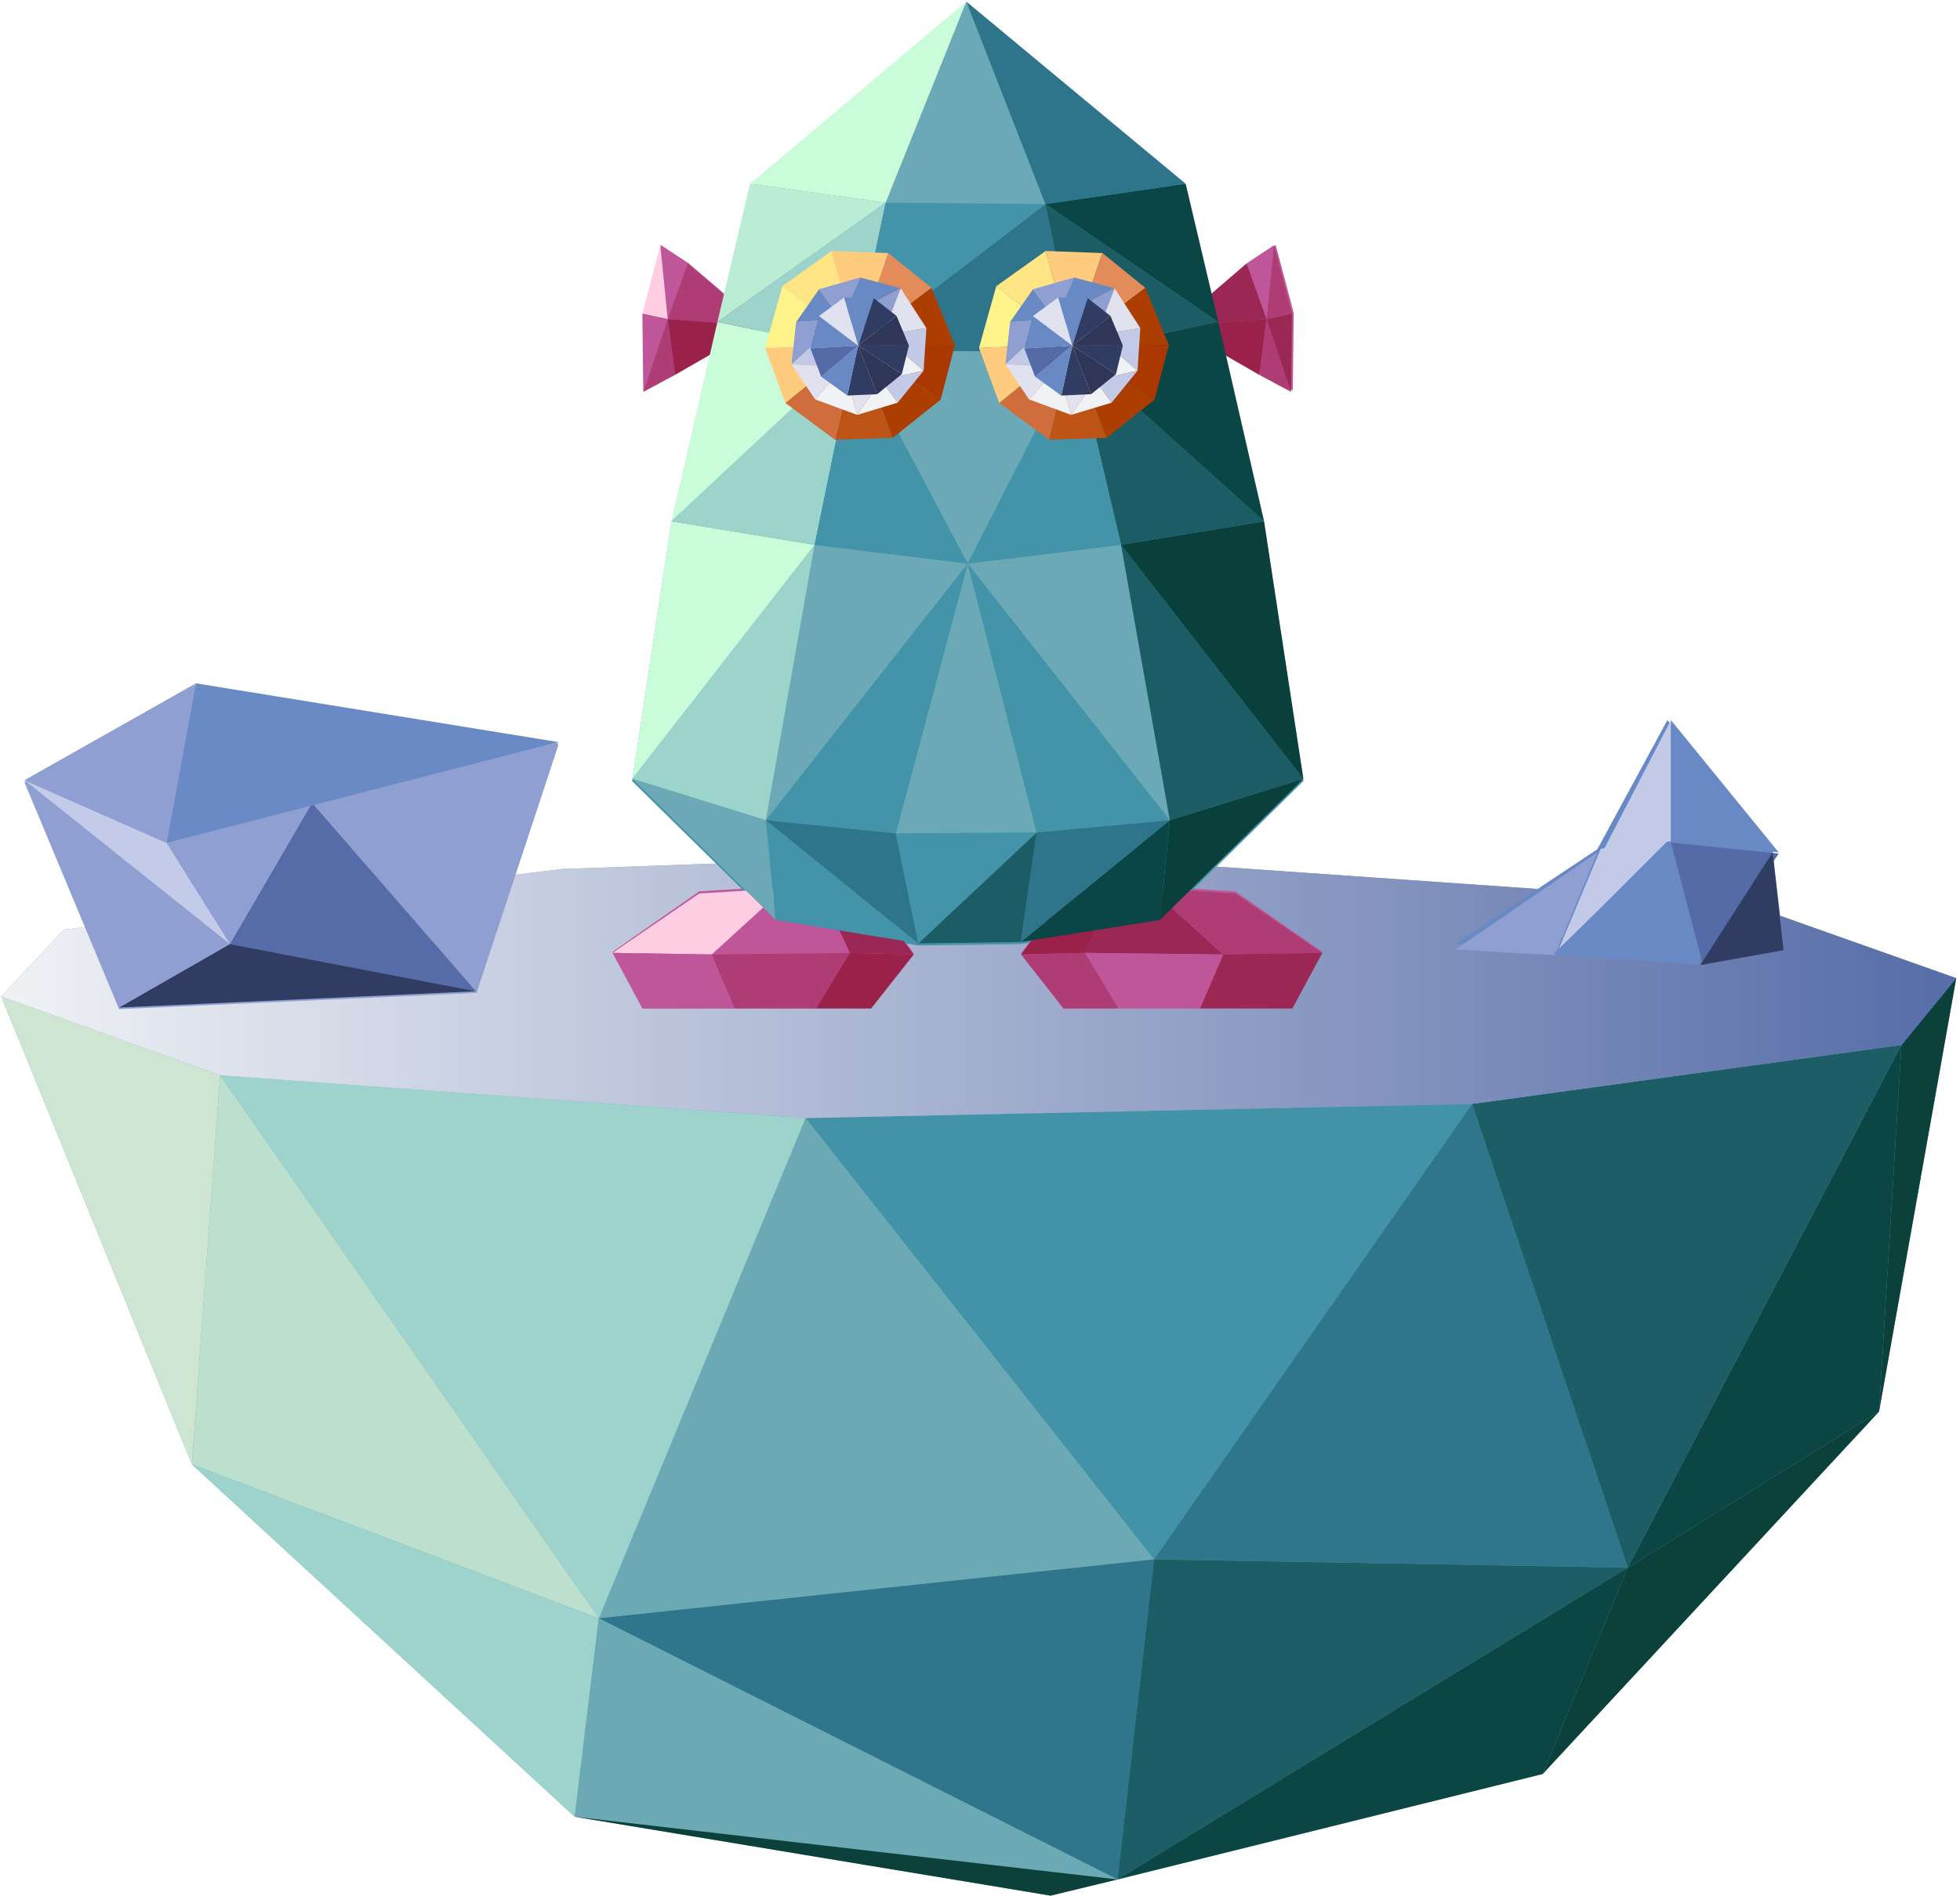 
<svg width="400px" height="387px" viewBox="0 0 400 387" version="1.1" xmlns="http://www.w3.org/2000/svg" xmlns:xlink="http://www.w3.org/1999/xlink">
    <defs>
        <linearGradient x1="0%" y1="50%" x2="100%" y2="50%" id="linearGradient-1">
            <stop stop-color="#F0F2F5" offset="0%"></stop>
            <stop stop-color="#566CA8" offset="100%"></stop>
        </linearGradient>
    </defs>
    <g id="Page-1" stroke="none" stroke-width="1" fill="none" fill-rule="evenodd">
        <g id="Artboard" transform="translate(-397, -295)" fill-rule="nonzero">
            <g id="Group-2" transform="translate(397, 294.26)">
                <g id="zone_green-blue" transform="translate(0, 174.74)">
                    <polygon id="Path" fill="#6BA9B5" points="356.186 10.424 207.797 0.085 114.746 3.39 13.051 15.763 0.254 29.407 39.153 124.915 117.288 196.864 214.407 212.966 228.051 209.661 314.831 188.136 383.475 114.153 399.237 25.678"></polygon>
                    <g id="Group" transform="translate(0, 25.424)">
                        <polygon id="Path" fill="#4393A8" points="164.407 28.814 235.508 118.898 300.424 25.932"></polygon>
                        <polygon id="Path" fill="#2F768C" points="300.424 25.932 332.203 120.593 235.508 118.898"></polygon>
                        <polygon id="Path" fill="#6BA9B5" points="164.407 28.814 122.203 130.932 235.508 118.898"></polygon>
                        <polygon id="Path" fill="#9DD3CC" points="164.407 28.814 44.915 20.085 122.203 130.932"></polygon>
                        <polygon id="Path" fill="#CDE5D1" points="44.915 20.085 0.254 3.983 39.153 99.492"></polygon>
                        <polygon id="Path" fill="#BDDFCD" points="122.203 130.932 39.153 99.492 44.915 20.085"></polygon>
                        <polygon id="Path" fill="#2F768C" points="235.508 118.898 228.051 184.237 122.203 130.932"></polygon>
                        <polygon id="Path" fill="#1C5D66" points="332.203 120.593 228.051 184.237 235.508 118.898"></polygon>
                        <polygon id="Path" fill="#1C5D66" points="300.424 25.932 388.051 13.898 332.203 120.593"></polygon>
                        <polygon id="Path" fill="#0B4645" points="388.051 13.898 383.475 88.729 332.203 120.593"></polygon>
                        <polygon id="Path" fill="#9DD3CC" points="39.153 99.492 117.288 171.441 122.203 130.932"></polygon>
                        <polygon id="Path" fill="#6BA9B5" points="228.051 184.237 117.288 171.441 122.203 130.932"></polygon>
                        <polygon id="Path" fill="#0B403B" points="383.475 88.729 399.237 0.254 388.051 13.898"></polygon>
                        <polygon id="Path" fill="#0B403B" points="228.051 184.237 214.407 187.542 117.288 171.441"></polygon>
                        <polygon id="Path" fill="#0B403B" points="332.203 120.593 314.831 162.712 383.475 88.729"></polygon>
                        <polygon id="Path" fill="#0B4645" points="228.051 184.237 314.831 162.712 332.203 120.593"></polygon>
                    </g>
                    <polygon id="Path" fill="url(#linearGradient-1)" points="399.237 25.678 388.051 39.322 300.424 51.356 164.407 54.237 44.915 45.508 0.254 29.407 13.051 15.763 114.746 3.39 207.797 0.085 356.186 10.424"></polygon>
                </g>
                <g id="object_rock_medium" transform="translate(5, 139.74) ">
                    <polygon id="Path" fill="#909FD1" points="35.024 1 0 20.719 19.312 67 92.252 63.686 109 12.951"></polygon>
                    <g id="Group">
                        <polygon id="Path" fill="#566CA8" points="92.159 63.35 41.91 53.709 58.697 24.893"></polygon>
                        <polygon id="Path" fill="#909FD1" points="41.91 53.709 28.994 33.064 58.697 24.893"></polygon>
                        <polygon id="Path" fill="#909FD1" points="92.159 63.35 108.891 12.474 58.697 24.893"></polygon>
                        <polygon id="Path" fill="#313C62" points="92.159 63.35 19.293 66.673 41.91 53.709"></polygon>
                        <polygon id="Path" fill="#909FD1" points="19.293 66.673 0 20.263 41.91 53.709"></polygon>
                        <polygon id="Path" fill="#C3CBE9" points="28.994 33.064 0 20.263 41.91 53.709"></polygon>
                        <polygon id="Path" fill="#6A8AC6" points="108.891 12.474 28.994 33.064 34.989 0.49"></polygon>
                        <polygon id="Path" fill="#909FD1" points="34.989 0.49 0 20.263 28.994 33.064"></polygon>
                    </g>
                </g>
              
               
                <g id="object_dude-green" transform="translate(125, 0)">
                    <g id="Group" transform="translate(0, 50.74)" fill="#BF569A">
                        <polygon id="Path" points="12.899 26.251 30.318 16.354 15.489 3.723 9.886 0.047 6.214 13.903 6.403 29.692"></polygon>
                        <polygon id="Path" points="138.833 29.692 139.021 13.903 135.349 0.047 129.747 3.723 114.917 16.354 132.336 26.251"></polygon>
                        <polygon id="Path" points="127.11 131.964 109.786 130.88 102.536 131.257 92.414 132.341 83.375 144.642 92.037 155.859 103.242 155.859 119.907 155.859 138.739 155.859 144.859 144.312"></polygon>
                        <polygon id="Path" points="42.323 131.257 35.073 130.88 17.701 131.964 0 144.312 6.12 155.859 24.951 155.859 41.57 155.859 52.774 155.859 61.484 144.642 52.445 132.341"></polygon>
                    </g>
                    <polygon id="Path" fill="#4393A9" points="132.974 107.684 123.634 67.06 116.97 38.877 72.195 1.74 28.03 38.877 21.366 67.06 11.979 107.684 4 160.185 33.287 188.98 62.386 193.74 83.318 193.457 111.713 188.98 141 160.185"></polygon>
                    <g id="Group" transform="translate(6, 50.74)">
                        <g id="Path">
                            <polygon fill="#AD3D74" points="24.156 16.524 9.352 3.762 5.264 15.143"></polygon>
                            <polygon fill="#9A214A" points="5.264 15.143 6.767 26.524 24.156 16.524"></polygon>
                            <polygon fill="#BF569A" points="9.352 3.762 3.76 0.048 5.264 15.143"></polygon>
                            <polygon fill="#FFCEE2" points="3.76 0.048 0.094 14.048 5.264 15.143"></polygon>
                            <polygon fill="#AD3D74" points="5.264 15.143 0.282 30 6.767 26.524"></polygon>
                            <polygon fill="#BF569A" points="0.094 14.048 0.282 30 5.264 15.143"></polygon>
                        </g>
                        <g transform="translate(108.562, 0)" id="Path">
                            <polygon fill="#9B2754" points="0.047 16.524 14.851 3.762 18.94 15.143"></polygon>
                            <polygon fill="#9A214A" points="18.94 15.143 17.436 26.524 0.047 16.524"></polygon>
                            <polygon fill="#BF569A" points="14.851 3.762 20.443 0.048 18.94 15.143"></polygon>
                            <polygon fill="#AD3D74" points="20.443 0.048 24.109 14.048 18.94 15.143"></polygon>
                            <polygon fill="#AD3D74" points="18.94 15.143 23.921 30 17.436 26.524"></polygon>
                            <polygon fill="#9B2754" points="24.109 14.048 23.921 30 18.94 15.143"></polygon>
                        </g>
                    </g>
                    <g id="Group" transform="translate(0, 181.74)">
                        <g transform="translate(83.328, 0)" id="Path">
                            <polygon fill="#9A214A" points="9.086 1.759 0.047 13.843 13.088 13.519 19.208 0.694"></polygon>
                            <polygon fill="#9B2754" points="19.208 0.694 26.458 0.324 41.287 13.843 13.088 13.519"></polygon>
                            <polygon fill="#AD3D74" points="26.458 0.324 43.782 1.389 61.531 13.519 41.287 13.843"></polygon>
                            <polygon fill="#9B2754" points="61.531 13.519 55.411 24.861 36.58 24.861 41.287 13.843"></polygon>
                            <polygon fill="#BF569A" points="36.58 24.861 19.914 24.861 13.088 13.519 41.287 13.843"></polygon>
                            <polygon fill="#AD3D74" points="19.914 24.861 8.709 24.861 0.047 13.843 13.088 13.519"></polygon>
                        </g>
                        <g id="Path">
                            <polygon fill="#9B2754" points="52.445 1.759 61.484 13.843 48.443 13.519 42.323 0.694"></polygon>
                            <polygon fill="#BF569A" points="42.323 0.694 35.073 0.324 20.244 13.843 48.443 13.519"></polygon>
                            <polygon fill="#FFCEE2" points="35.073 0.324 17.701 1.389 0 13.519 20.244 13.843"></polygon>
                            <polygon fill="#BF569A" points="0 13.519 6.12 24.861 24.951 24.861 20.244 13.843"></polygon>
                            <polygon fill="#AD3D74" points="24.951 24.861 41.57 24.861 48.443 13.519 20.244 13.843"></polygon>
                            <polygon fill="#9A214A" points="41.57 24.861 52.774 24.861 61.484 13.843 48.443 13.519"></polygon>
                        </g>
                    </g>
                    <g id="Group" transform="translate(4, 0.74)">
                        <polygon id="Path" fill="#6AA9B5" points="0.047 158.977 29.324 187.809 27.306 167.424"></polygon>
                        <polygon id="Path" fill="#4393A9" points="27.306 167.424 58.413 192.575 29.324 187.809"></polygon>
                        <polygon id="Path" fill="#2E758B" points="27.306 167.424 53.815 170.114 58.413 192.575"></polygon>
                        <polygon id="Path" fill="#1C5C65" points="82.575 169.925 79.338 192.292 58.413 192.575"></polygon>
                        <polygon id="Path" fill="#4393A9" points="58.413 192.575 82.575 169.925 53.815 170.114"></polygon>
                        <polygon id="Path" fill="#6AA9B5" points="82.575 169.925 68.5 115.045 53.815 170.114"></polygon>
                        <polygon id="Path" fill="#4393A9" points="68.5 115.045 27.306 167.424 53.815 170.114"></polygon>
                        <polygon id="Path" fill="#6AA9B5" points="27.306 167.424 37.253 111.223 68.5 115.045"></polygon>
                        <polygon id="Path" fill="#9CD4CC" points="37.253 111.223 0.047 158.977 27.306 167.424"></polygon>
                        <polygon id="Path" fill="#CAFCD9" points="37.253 111.223 8.023 106.41 0.047 158.977"></polygon>
                        <polygon id="Path" fill="#9CD4CC" points="37.253 111.223 45.416 71.49 8.023 106.41"></polygon>
                        <polygon id="Path" fill="#CAFCD9" points="45.416 71.49 17.407 65.733 8.023 106.41"></polygon>
                        <polygon id="Path" fill="#BAEDD3" points="17.407 65.733 24.069 37.515 51.75 41.384"></polygon>
                        <polygon id="Path" fill="#9CD4CC" points="45.416 71.49 51.75 41.384 17.407 65.733"></polygon>
                        <polygon id="Path" fill="#4393A9" points="68.5 115.045 45.416 71.49 37.253 111.223"></polygon>
                        <polygon id="Path" fill="#6AA9B5" points="68.5 115.045 90.551 71.868 45.416 71.49"></polygon>
                        <polygon id="Path" fill="#2E758B" points="90.551 71.868 84.358 41.667 45.416 71.49"></polygon>
                        <polygon id="Path" fill="#4393A9" points="84.358 41.667 51.75 41.384 45.416 71.49"></polygon>
                        <polygon id="Path" fill="#6AA9B5" points="84.358 41.667 68.218 0.33 51.75 41.384"></polygon>
                        <polygon id="Path" fill="#CAFCD9" points="24.069 37.515 68.218 0.33 51.75 41.384"></polygon>
                        <polygon id="Path" fill="#09403B" points="137 158.977 107.723 187.809 109.741 167.424"></polygon>
                        <polygon id="Path" fill="#0A4645" points="109.741 167.424 79.338 192.292 107.723 187.809"></polygon>
                        <polygon id="Path" fill="#2E758B" points="109.741 167.424 82.575 169.925 79.338 192.292"></polygon>
                        <polygon id="Path" fill="#4393A9" points="68.5 115.045 109.741 167.424 82.575 169.925"></polygon>
                        <polygon id="Path" fill="#6AA9B5" points="109.741 167.424 99.794 111.223 68.5 115.045"></polygon>
                        <polygon id="Path" fill="#1C5C65" points="99.794 111.223 137 158.977 109.741 167.424"></polygon>
                        <polygon id="Path" fill="#09403B" points="99.794 111.223 128.977 106.41 137 158.977"></polygon>
                        <polygon id="Path" fill="#1C5C65" points="99.794 111.223 90.551 71.868 128.977 106.41"></polygon>
                        <polygon id="Path" fill="#0A4645" points="90.551 71.868 119.64 65.733 128.977 106.41"></polygon>
                        <polygon id="Path" fill="#0A4645" points="119.64 65.733 112.978 37.515 84.358 41.667"></polygon>
                        <polygon id="Path" fill="#1C5C65" points="90.551 71.868 84.358 41.667 119.64 65.733"></polygon>
                        <polygon id="Path" fill="#4393A9" points="68.5 115.045 90.551 71.868 99.794 111.223"></polygon>
                        <polygon id="Path" fill="#2E758B" points="112.978 37.515 68.218 0.33 84.358 41.667"></polygon>
                    </g>
                    <g id="Group" transform="translate(31, 51.74)">
                        <g id="Path">
                            <g>
                                <polygon fill="#FFE584" points="3.658 7.424 18.992 19.218 13.693 0.235"></polygon>
                                <polygon fill="#FFCC7D" points="18.992 19.218 25.275 0.658 13.693 0.235"></polygon>
                                <polygon fill="#E48B5A" points="18.992 19.218 34.091 7.753 25.275 0.658"></polygon>
                                <polygon fill="#AB3E00" points="18.992 19.218 38.874 19.453 34.091 7.753"></polygon>
                                <polygon fill="#AA3800" points="18.992 19.218 35.967 30.589 38.874 19.453"></polygon>
                                <polygon fill="#AB3E00" points="18.992 19.218 26.166 38.389 35.967 30.589"></polygon>
                                <polygon fill="#BD5416" points="18.992 19.218 14.396 38.765 26.166 38.389"></polygon>
                                <polygon fill="#CF6D3C" points="18.992 19.218 4.267 31.247 14.396 38.765"></polygon>
                                <polygon fill="#FFCC7D" points="18.992 19.218 0.141 20.017 4.267 31.247"></polygon>
                                <polygon fill="#FFF48A" points="18.992 19.218 3.658 7.424 0.141 20.017"></polygon>
                            </g>
                            <g transform="translate(5.158, 5.639)">
                                <polygon fill="#F0F2F5" points="10.973 18.372 10.551 8.552 18.945 11.794"></polygon>
                                <polygon fill="#C2CAE8" points="10.973 18.372 18.663 21.004 18.945 11.794"></polygon>
                                <polygon fill="#F0F2F5" points="18.663 21.004 27.338 19.03 18.945 11.794"></polygon>
                                <polygon fill="#C2CAE8" points="18.663 21.004 22.04 25.561 27.338 19.03"></polygon>
                                <polygon fill="#F0F2F5" points="22.04 25.561 13.786 28.052 18.663 21.004"></polygon>
                                <polygon fill="#E0E3EF" points="13.786 28.052 10.973 18.372 18.663 21.004"></polygon>
                                <polygon fill="#F0F2F5" points="13.786 28.052 5.205 24.904 10.973 18.372"></polygon>
                                <polygon fill="#E0E3EF" points="5.205 24.904 0.375 17.714 10.973 18.372"></polygon>
                                <polygon fill="#C2CAE8" points="10.551 8.552 0.375 17.714 10.973 18.372"></polygon>
                                <polygon fill="#C2CAE8" points="27.338 19.03 27.901 10.337 18.945 11.794"></polygon>
                                <polygon fill="#E0E3EF" points="18.945 11.794 22.649 2.208 27.901 10.337"></polygon>
                                <polygon fill="#909FD1" points="10.551 8.552 1.313 9.116 0.375 17.714"></polygon>
                                <polygon fill="#6989C5" points="10.551 8.552 6.002 2.396 1.313 9.116"></polygon>
                                <polygon fill="#909FD1" points="10.551 8.552 22.649 2.208 18.945 11.794"></polygon>
                                <polygon fill="#909FD1" points="10.551 8.552 14.396 0 6.002 2.396"></polygon>
                                <polygon fill="#6989C5" points="22.649 2.208 10.551 8.552 14.396 0"></polygon>
                            </g>
                            <g transform="translate(9.379, 9.398)">
                                <polygon fill="#E0E3EF" points="1.735 4.135 9.754 10.149 6.893 0.329"></polygon>
                                <polygon fill="#6989C5" points="9.754 10.149 12.942 0.47 6.893 0.329"></polygon>
                                <polygon fill="#303C61" points="9.754 10.149 17.585 4.088 12.942 0.47"></polygon>
                                <polygon fill="#2F3657" points="9.754 10.149 20.117 10.149 17.585 4.088"></polygon>
                                <polygon fill="#303C61" points="9.754 10.149 18.663 15.976 20.117 10.149"></polygon>
                                <polygon fill="#2F3657" points="9.754 10.149 13.646 20.064 18.663 15.976"></polygon>
                                <polygon fill="#303C61" points="9.754 10.149 7.55 20.346 13.646 20.064"></polygon>
                                <polygon fill="#6989C5" points="9.754 10.149 2.204 16.493 7.55 20.346"></polygon>
                                <polygon fill="#546BA7" points="9.754 10.149 0 10.713 2.204 16.493"></polygon>
                                <polygon fill="#6989C5" points="9.754 10.149 1.735 4.135 0 10.713"></polygon>
                            </g>
                        </g>
                        <g transform="translate(43.61, 0)" id="Path">
                            <g>
                                <polygon fill="#FFE584" points="3.705 7.424 19.038 19.218 13.786 0.235"></polygon>
                                <polygon fill="#FFCC7D" points="19.038 19.218 25.369 0.658 13.786 0.235"></polygon>
                                <polygon fill="#E48B5A" points="19.038 19.218 34.138 7.753 25.369 0.658"></polygon>
                                <polygon fill="#AB3E00" points="19.038 19.218 38.921 19.453 34.138 7.753"></polygon>
                                <polygon fill="#AA3800" points="19.038 19.218 36.014 30.589 38.921 19.453"></polygon>
                                <polygon fill="#AB3E00" points="19.038 19.218 26.213 38.389 36.014 30.589"></polygon>
                                <polygon fill="#BD5416" points="19.038 19.218 14.49 38.765 26.213 38.389"></polygon>
                                <polygon fill="#CF6D3C" points="19.038 19.218 4.314 31.247 14.49 38.765"></polygon>
                                <polygon fill="#FFCC7D" points="19.038 19.218 0.188 20.017 4.314 31.247"></polygon>
                                <polygon fill="#FFF48A" points="19.038 19.218 3.705 7.424 0.188 20.017"></polygon>
                            </g>
                            <g transform="translate(5.158, 5.639)">
                                <polygon fill="#F0F2F5" points="11.02 18.372 10.598 8.552 18.992 11.794"></polygon>
                                <polygon fill="#C2CAE8" points="11.02 18.372 18.71 21.004 18.992 11.794"></polygon>
                                <polygon fill="#F0F2F5" points="18.71 21.004 27.385 19.03 18.992 11.794"></polygon>
                                <polygon fill="#C2CAE8" points="18.71 21.004 22.086 25.561 27.385 19.03"></polygon>
                                <polygon fill="#F0F2F5" points="22.086 25.561 13.833 28.052 18.71 21.004"></polygon>
                                <polygon fill="#E0E3EF" points="13.833 28.052 11.02 18.372 18.71 21.004"></polygon>
                                <polygon fill="#F0F2F5" points="13.833 28.052 5.252 24.904 11.02 18.372"></polygon>
                                <polygon fill="#E0E3EF" points="5.252 24.904 0.422 17.714 11.02 18.372"></polygon>
                                <polygon fill="#C2CAE8" points="10.598 8.552 0.422 17.714 11.02 18.372"></polygon>
                                <polygon fill="#C2CAE8" points="27.385 19.03 27.948 10.337 18.992 11.794"></polygon>
                                <polygon fill="#E0E3EF" points="18.992 11.794 22.696 2.208 27.948 10.337"></polygon>
                                <polygon fill="#909FD1" points="10.598 8.552 1.36 9.116 0.422 17.714"></polygon>
                                <polygon fill="#6989C5" points="10.598 8.552 6.049 2.396 1.36 9.116"></polygon>
                                <polygon fill="#909FD1" points="10.598 8.552 22.696 2.208 18.992 11.794"></polygon>
                                <polygon fill="#909FD1" points="10.598 8.552 14.443 0 6.049 2.396"></polygon>
                                <polygon fill="#6989C5" points="22.696 2.208 10.598 8.552 14.443 0"></polygon>
                            </g>
                            <g transform="translate(9.379, 9.398)">
                                <polygon fill="#E0E3EF" points="1.782 4.135 9.847 10.149 6.987 0.329"></polygon>
                                <polygon fill="#6989C5" points="9.847 10.149 12.989 0.47 6.987 0.329"></polygon>
                                <polygon fill="#303C61" points="9.847 10.149 17.632 4.088 12.989 0.47"></polygon>
                                <polygon fill="#2F3657" points="9.847 10.149 20.164 10.149 17.632 4.088"></polygon>
                                <polygon fill="#303C61" points="9.847 10.149 18.757 15.976 20.164 10.149"></polygon>
                                <polygon fill="#2F3657" points="9.847 10.149 13.693 20.064 18.757 15.976"></polygon>
                                <polygon fill="#303C61" points="9.847 10.149 7.597 20.346 13.693 20.064"></polygon>
                                <polygon fill="#6989C5" points="9.847 10.149 2.251 16.493 7.597 20.346"></polygon>
                                <polygon fill="#546BA7" points="9.847 10.149 0.047 10.713 2.251 16.493"></polygon>
                                <polygon fill="#6989C5" points="9.847 10.149 1.782 4.135 0.047 10.713"></polygon>
                            </g>
                        </g>
                    </g>
                </g>
                <g id="object_rock_small" transform="translate(297, 147.74)">
                    <polygon id="Path" fill="#6989C5" points="64.713 26.364 43.284 0 28.98 26.364 0 45.645 20.313 46.763 49.665 49 67 46.017"></polygon>
                    <polygon id="Path" fill="#C2CAE8" points="44 0 30 27 44 24.709"></polygon>
                    <polygon id="Path" fill="#6989C5" points="44 0 66 27 44 24.709"></polygon>
                    <polygon id="Path" fill="#C2CAE8" points="44 24 21 47 29.678 26.273"></polygon>
                    <polygon id="Path" fill="#909FD1" points="20.327 48 0 46.849 29 27"></polygon>
                    <polygon id="Path" fill="#6989C5" points="20 47.752 50 50 43.478 25"></polygon>
                    <polygon id="Path" fill="#546BA7" points="50.551 50 66 27.248 44 25"></polygon>
                    <polygon id="Path" fill="#303C61" points="64.758 27 67 46.969 50 50"></polygon>
                </g>               
            </g>
        </g>
    </g>
</svg>